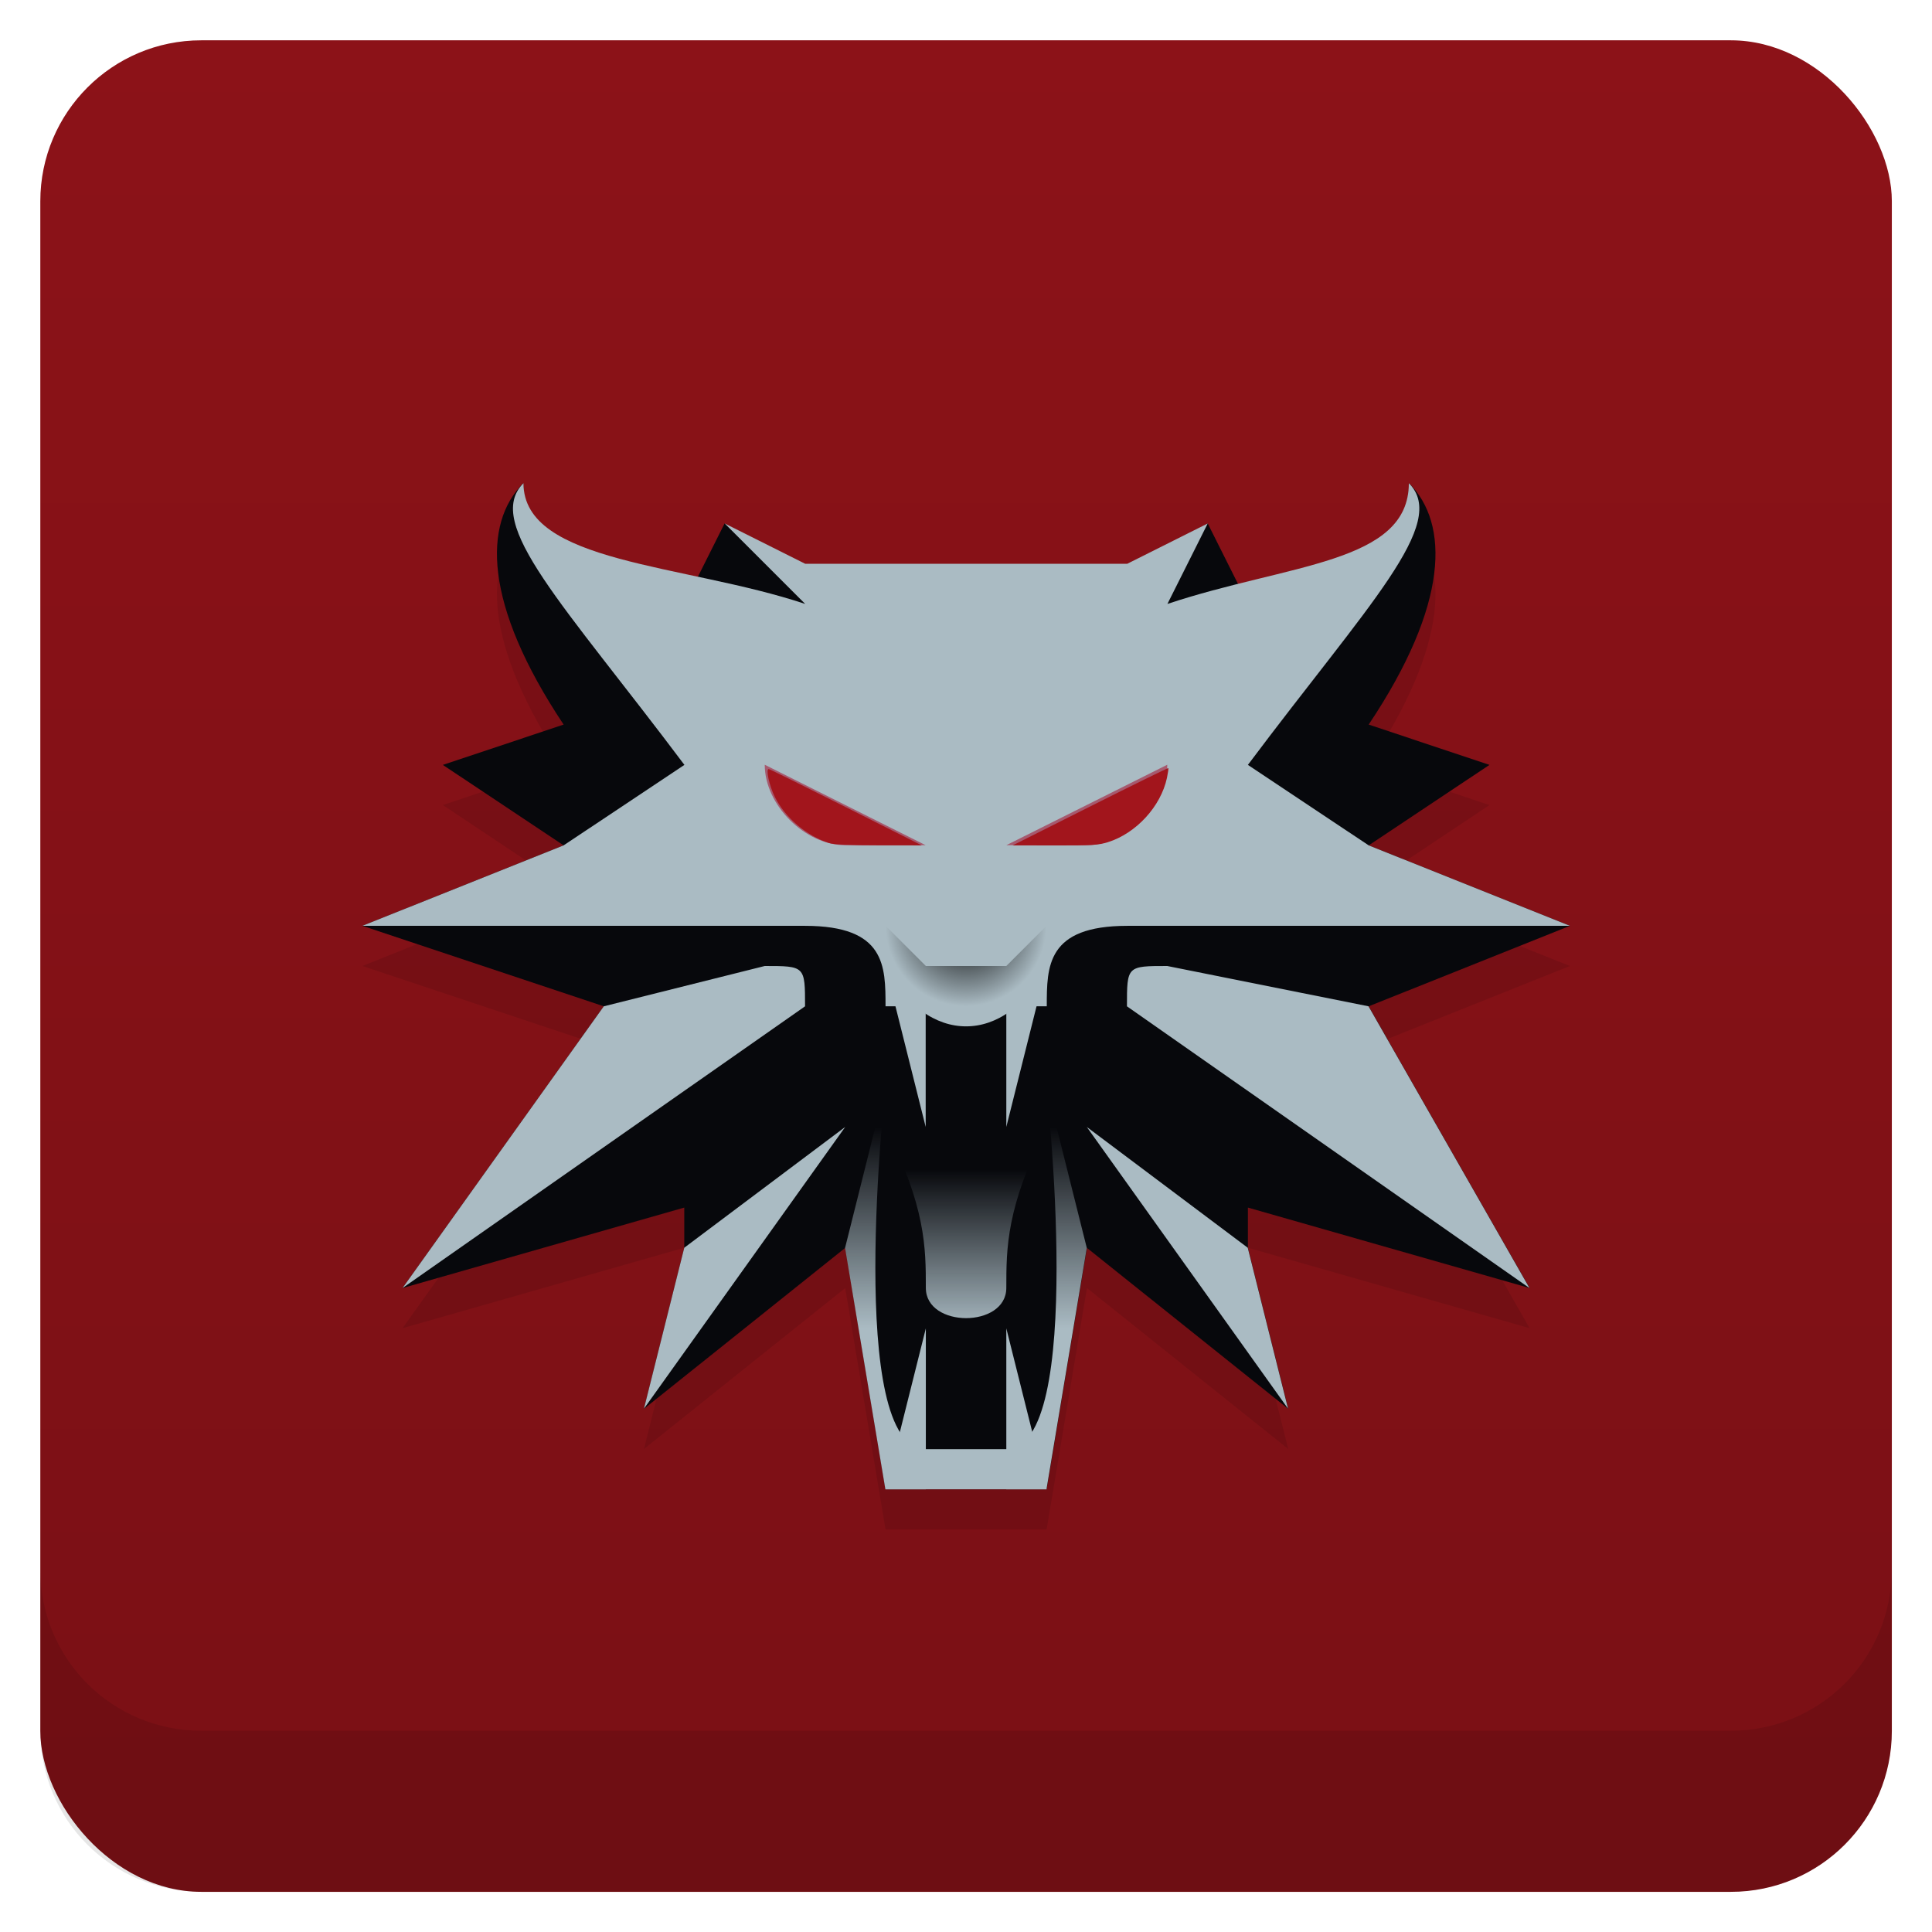 <svg width="48" height="48" version="1.1" viewBox="0 0 12.7 12.7" xmlns="http://www.w3.org/2000/svg" xmlns:xlink="http://www.w3.org/1999/xlink">
 <defs>
  <linearGradient id="linearGradient2455">
   <stop style="stop-color:#aabbc3" offset="0"/>
   <stop style="stop-color:#aabbc3;stop-opacity:0" offset="1"/>
  </linearGradient>
  <linearGradient id="linearGradient998" x1="105" x2="105" y1="47.076" y2="45.53" gradientTransform="matrix(.409 0 0 .685 -36.603 -23.5)" gradientUnits="userSpaceOnUse" xlink:href="#linearGradient2455"/>
  <linearGradient id="linearGradient2769" x1="6.35" x2="6.35" y1="8.731" y2="7.408" gradientUnits="userSpaceOnUse" xlink:href="#linearGradient2455"/>
  <radialGradient id="radialGradient2848" cx="-.265" cy="6.615" r=".529" gradientTransform="matrix(-1 -3.3676e-6 3.3676e-6 -1 6.085 12.7)" gradientUnits="userSpaceOnUse">
   <stop offset="0"/>
   <stop style="stop-opacity:0" offset="1"/>
  </radialGradient>
  <linearGradient id="linearGradient3350" x1="6.615" x2="6.615" y1=".265" y2="12.435" gradientUnits="userSpaceOnUse">
   <stop style="stop-color:#8c1218" offset="0"/>
   <stop style="stop-color:#7a1015" offset="1"/>
  </linearGradient>
 </defs>
 <g>
  <rect x=".265" y=".265" width="12.171" height="12.171" ry="1.058" style="fill:url(#linearGradient3350);font-variation-settings:normal;stop-color:#000000"/>
 </g>
 <g>
  <path d="m5.821 10.054-.265-1.587-1.323 1.058.265-1.058v-.265l-1.852.529 1.323-1.852-1.587-.529 1.323-.529-.794-.529.794-.265c-.529-.794-.529-1.323-.265-1.587 0 .529.529.529 1.058.794l.265-.529.619.35h1.938l.619-.35.265.529c.529-.265 1.058-.265 1.058-.794.265.265.265.794-.265 1.587l.794.265-.794.529 1.323.529-1.323.529 1.058 1.852-1.852-.529v.265l.265 1.058-1.323-1.058-.265 1.587z" style="opacity:.1"/>
  <path d="m.265 10.319v1.058c0 .586.472 1.058 1.058 1.058h10.054c.586 0 1.058-.472 1.058-1.058v-1.058c0 .586-.472 1.058-1.058 1.058h-10.054c-.586 0-1.058-.472-1.058-1.058z" style="opacity:.1;stroke-width:.265"/>
 </g>
 <g>
  <path d="m5.821 9.79-.265-1.587-1.323 1.058.265-1.058v-.265l-1.852.529 1.323-1.852-1.587-.529 1.323-.529-.794-.529.794-.265c-.529-.794-.529-1.323-.265-1.587 0 .529.529.529 1.058.794l.265-.529.619.35h1.938l.619-.35.265.529c.529-.265 1.058-.265 1.058-.794.265.265.265.794-.265 1.587l.794.265-.794.529 1.323.529-1.323.529 1.058 1.852-1.852-.529v.265l.265 1.058-1.323-1.058-.265 1.587z" style="fill:#07080c"/>
  <path d="m5.821 9.79.265-1.058v1.058z" style="fill:#aabbc3"/>
  <path d="m5.821 6.615c0-.265 0-.529-.529-.529h-2.91l1.323-.529.794-.529c-.794-1.058-1.323-1.587-1.058-1.852 0 .529 1.058.529 1.852.794l-.529-.529.529.265h2.117l.529-.265-.265.529c.794-.265 1.587-.265 1.587-.794.265.265-.265.794-1.058 1.852l.794.529 1.323.529h-2.91c-.529 0-.529.265-.529.529z" style="fill:#aabbc3"/>
  <path d="m5.027 5.027 1.058.529h-.529c-.265 0-.529-.265-.529-.529z" style="fill:#a6596e;font-variation-settings:normal;stop-color:#000000"/>
  <path d="m2.646 8.467 1.323-1.852 1.058-.265c.265 0 .265 0 .265.265z" style="fill:#aabbc3"/>
  <path d="m6.615 9.79v-1.058l.265 1.058z" style="fill:#aabbc3"/>
  <path d="m4.498 8.202-.265 1.058 1.323-1.852z" style="fill:#aabbc3"/>
  <path d="m5.821 7.408c.265.529.265.794.265 1.058 0 .265.529.265.529 0 0-.265 0-.529.265-1.058h-1.058z" style="fill:url(#linearGradient998)"/>
  <path d="m7.673 5.027-1.058.529h.529c.265 0 .529-.265.529-.529z" style="fill:#a6596e;font-variation-settings:normal;stop-color:#000000"/>
  <path d="m10.054 8.467-1.058-1.852-1.323-.265c-.265 0-.265 0-.265.265z" style="fill:#aabbc3"/>
  <path d="m8.202 8.202.265 1.058-1.323-1.852z" style="fill:#aabbc3"/>
  <path d="m6.879 9.79.265-1.587-.265-1.058s.265 2.381-.265 2.381h-.529c-.529 0-.265-2.381-.265-2.381l-.265 1.058.265 1.587z" style="fill:url(#linearGradient2769)"/>
  <path d="m6.615 6.35v1.058l.265-1.058z" style="fill:#aabbc3"/>
  <path d="m6.085 6.35v1.058l-.265-1.058z" style="fill:#aabbc3"/>
  <path d="m5.821 6.35c.265.529.794.529 1.058 1e-7z" style="fill:#aabbc3"/>
  <path d="m5.821 6.085.265.265h.529l.265-.265v.529h-1.058v-.529" style="fill:url(#radialGradient2848);mix-blend-mode:normal"/>
  <path transform="scale(.265)" d="m20.567 20.913c-.563-.179-1.093-.63-1.348-1.147-.139-.282-.228-.694-.149-.689.021.001.884.428 1.917.948l1.878.945-1.061-.001c-.734-0-1.115-.018-1.237-.057z" style="fill:#a2151c;font-variation-settings:normal;stop-color:#000000"/>
  <path transform="scale(.265)" d="m27.042 20.005c1.057-.531 1.929-.959 1.938-.951.009.008-.007.117-.033.242-.152.71-.766 1.377-1.466 1.595-.233.073-.408.083-1.315.081l-1.046-.002z" style="fill:#a2151c;font-variation-settings:normal;stop-color:#000000"/>
 </g>
</svg>
